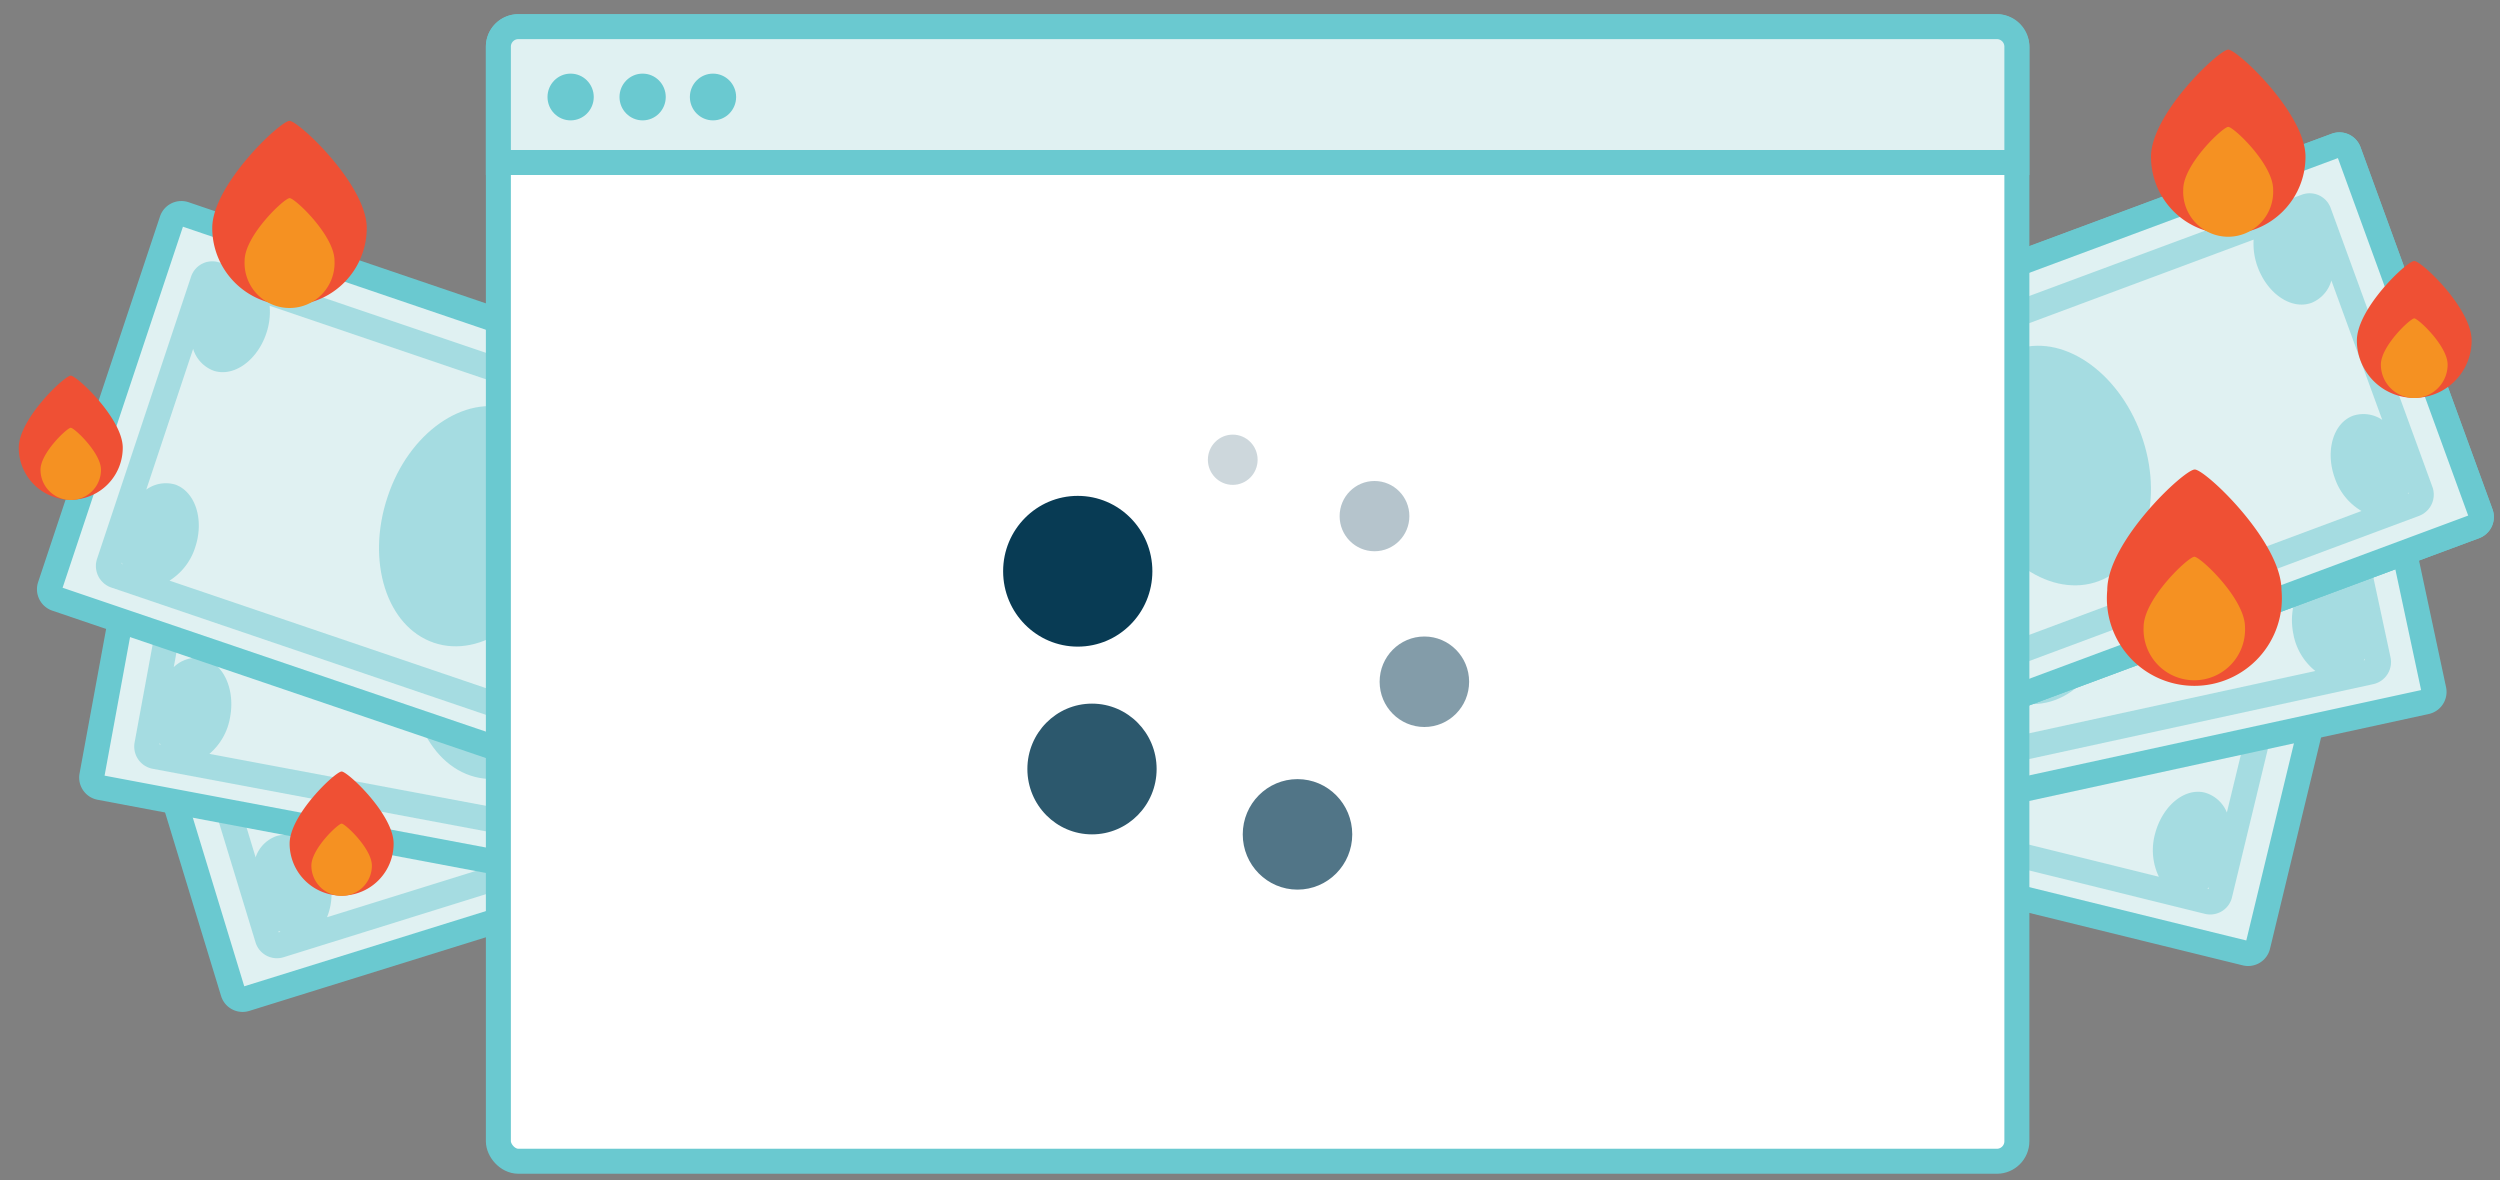 <svg id="Layer_1" data-name="Layer 1" xmlns="http://www.w3.org/2000/svg" viewBox="0 0 200 94.4"><rect x="0" y="0" width="200" height="94.4" fill="#808080" stroke="none"/><defs><style>.cls-1{fill:#e0f1f2;}.cls-1,.cls-3{stroke:#6ac9d0;stroke-miterlimit:10;stroke-width:2px;}.cls-12,.cls-2{fill:#6ac9d0;}.cls-2,.cls-6{opacity:0.5;}.cls-3{fill:#fff;}.cls-4,.cls-5,.cls-6,.cls-7,.cls-8,.cls-9{fill:#083b54;}.cls-4{opacity:0.2;}.cls-5{opacity:0.3;}.cls-7{opacity:0.85;}.cls-8{opacity:0.7;}.cls-10{fill:#ef5034;}.cls-11{fill:#f59122;}</style></defs><title>ipfs-illustrations-revised</title><path class="cls-1" d="M179.63,76.25l-52.91-13a0.81,0.81,0,0,1-.58-1l7.25-30a0.8,0.8,0,0,1,1-.59l52.91,13a0.81,0.81,0,0,1,.58,1l-7.25,30A0.8,0.8,0,0,1,179.63,76.25Z"/><path class="cls-2" d="M182.84,46.44L180.92,46a1.14,1.14,0,0,0-.6-0.15L134.26,34.46a1.79,1.79,0,0,0-2.16,1.33L126.5,58.92a1.81,1.81,0,0,0,1.32,2.19l48.58,12a1.79,1.79,0,0,0,2.16-1.33l5.59-23.13A1.81,1.81,0,0,0,182.84,46.44ZM134,36.46L177.6,47.22a5.34,5.34,0,0,0-.94,2c-0.55,2.26.35,4.42,2,4.83a2.67,2.67,0,0,0,2.29-.6L178.15,65a2.7,2.7,0,0,0-1.76-1.59c-1.65-.41-3.43,1.09-4,3.35a4.92,4.92,0,0,0,.32,3.38L128.48,59.2Zm42.59,34.6L176.7,71l0,0.12Z"/><path class="cls-2" d="M161.56,55.07c-1.28,5.28-5.44,8.79-9.3,7.84s-6-6-4.68-11.29,5.44-8.79,9.3-7.84S162.83,49.79,161.56,55.07Z"/><path class="cls-1" d="M19.64,79.92l52.05-16.2a0.81,0.81,0,0,0,.53-1l-9-29.5a0.8,0.8,0,0,0-1-.53L10.17,48.88a0.81,0.81,0,0,0-.53,1l9,29.5A0.8,0.8,0,0,0,19.64,79.92Z"/><path class="cls-2" d="M13.5,52.62l6.94,22.76a1.79,1.79,0,0,0,2.24,1.2L70.47,61.69a1.81,1.81,0,0,0,1.18-2.26L64.71,36.68a1.79,1.79,0,0,0-2.24-1.2L17.16,49.59a2.24,2.24,0,0,0-.31.05,2.25,2.25,0,0,0-.28.13l-1.88.59A1.81,1.81,0,0,0,13.5,52.62Zm56.2,7.21L26.16,73.38A4.93,4.93,0,0,0,26.28,70c-0.68-2.22-2.54-3.61-4.17-3.11a2.71,2.71,0,0,0-1.66,1.7L17,57.22a2.67,2.67,0,0,0,2.32.46C20.93,57.18,21.7,55,21,52.74A5.33,5.33,0,0,0,20,50.82L62.87,37.46ZM22.29,74.59l0-.12,0.14,0.08Z"/><path class="cls-2" d="M36.43,57.7c1.59,5.2,5.95,8.45,9.75,7.27s5.59-6.35,4-11.55S44.24,45,40.44,46.15,34.85,52.5,36.43,57.7Z"/><path class="cls-1" d="M194.1,56.14L140.85,67.73a0.8,0.8,0,0,1-.95-0.62l-6.44-30.18a0.81,0.81,0,0,1,.61-1L187.32,24.4a0.8,0.8,0,0,1,.95.62l6.44,30.18A0.81,0.81,0,0,1,194.1,56.14Z"/><path class="cls-2" d="M184.1,27.91l-1.93.42a1.14,1.14,0,0,0-.6.13L135.22,38.55a1.81,1.81,0,0,0-1.37,2.15l5,23.28a1.79,1.79,0,0,0,2.13,1.39l48.89-10.64a1.81,1.81,0,0,0,1.37-2.15l-5-23.28A1.79,1.79,0,0,0,184.1,27.91ZM135.83,40.48l43.89-9.55a5.37,5.37,0,0,0,0,2.2c0.48,2.27,2.22,3.82,3.88,3.46a2.7,2.7,0,0,0,1.8-1.54l2.48,11.62a2.67,2.67,0,0,0-2.27-.66c-1.66.36-2.61,2.5-2.13,4.77a4.89,4.89,0,0,0,1.75,2.9l-44.53,9.69ZM189.1,52.83l0.08-.14,0,0.12Z"/><path class="cls-2" d="M168.69,45.06c1.13,5.31-1.1,10.31-5,11.15s-8-2.78-9.09-8.09,1.1-10.31,5-11.15S167.55,39.75,168.69,45.06Z"/><path class="cls-1" d="M198,42.11l-51.11,19a0.8,0.8,0,0,1-1-.48l-10.57-29a0.81,0.81,0,0,1,.47-1l51.11-19a0.8,0.8,0,0,1,1,.48l10.57,29A0.81,0.81,0,0,1,198,42.11Z"/><path class="cls-2" d="M184.16,15.57l-1.85.69a1.14,1.14,0,0,0-.58.22L137.24,33a1.82,1.82,0,0,0-1.06,2.32l8.15,22.34a1.79,1.79,0,0,0,2.3,1.07l46.92-17.47A1.82,1.82,0,0,0,194.61,39l-8.15-22.34A1.79,1.79,0,0,0,184.16,15.57Zm-46,19.28,42.13-15.68a5.37,5.37,0,0,0,.32,2.18c0.8,2.18,2.73,3.47,4.33,2.87a2.71,2.71,0,0,0,1.57-1.78l4.07,11.15a2.67,2.67,0,0,0-2.34-.33c-1.59.59-2.24,2.84-1.45,5a4.87,4.87,0,0,0,2.13,2.62L146.13,56.83Zm54.46,4.68,0.06-.15,0,0.11Z"/><path class="cls-2" d="M171.28,34.74c1.86,5.1.35,10.36-3.38,11.75s-8.26-1.62-10.12-6.72S157.43,29.4,161.16,28,169.42,29.64,171.28,34.74Z"/><path class="cls-1" d="M198,42.11l-51.11,19a0.8,0.8,0,0,1-1-.48l-10.57-29a0.81,0.81,0,0,1,.47-1l51.11-19a0.8,0.8,0,0,1,1,.48l10.57,29A0.81,0.81,0,0,1,198,42.11Z"/><path class="cls-2" d="M184.16,15.57l-1.85.69a1.14,1.14,0,0,0-.58.22L137.24,33a1.82,1.82,0,0,0-1.06,2.32l8.15,22.34a1.79,1.79,0,0,0,2.3,1.07l46.92-17.47A1.82,1.82,0,0,0,194.61,39l-8.15-22.34A1.79,1.79,0,0,0,184.16,15.57Zm-46,19.28,42.13-15.68a5.37,5.37,0,0,0,.32,2.18c0.8,2.18,2.73,3.47,4.33,2.87a2.71,2.71,0,0,0,1.57-1.78l4.07,11.15a2.67,2.67,0,0,0-2.34-.33c-1.59.59-2.24,2.84-1.45,5a4.87,4.87,0,0,0,2.13,2.62L146.13,56.83Zm54.46,4.68,0.06-.15,0,0.11Z"/><path class="cls-2" d="M171.28,34.74c1.86,5.1.35,10.36-3.38,11.75s-8.26-1.62-10.12-6.72S157.43,29.4,161.16,28,169.42,29.64,171.28,34.74Z"/><path class="cls-1" d="M8,63L61.53,73.09a0.8,0.8,0,0,0,.93-0.64L68,42.1a0.81,0.81,0,0,0-.64-0.94L13.85,31.11a0.8,0.8,0,0,0-.93.64L7.34,62.1A0.81,0.81,0,0,0,8,63Z"/><path class="cls-2" d="M15.08,36L10.77,59.39a1.81,1.81,0,0,0,1.43,2.11l49.17,9.23a1.79,1.79,0,0,0,2.09-1.45l4.31-23.41a1.81,1.81,0,0,0-1.43-2.11L19.71,35a2.24,2.24,0,0,0-.3-0.1,2.24,2.24,0,0,0-.31,0l-1.94-.36A1.79,1.79,0,0,0,15.08,36ZM61.54,68.72L16.75,60.31a4.89,4.89,0,0,0,1.66-2.95c0.42-2.29-.59-4.39-2.26-4.71a2.67,2.67,0,0,0-2.25.72l2.15-11.68a2.7,2.7,0,0,0,1.84,1.49c1.67,0.31,3.37-1.29,3.79-3.57a5.37,5.37,0,0,0,0-2.2L65.78,45.7ZM12.77,59.56l0-.12,0.08,0.14Z"/><path class="cls-2" d="M33.06,51.23c-1,5.35,1.39,10.27,5.29,11s7.87-3,8.85-8.35-1.39-10.27-5.29-11S34,45.88,33.06,51.23Z"/><path class="cls-1" d="M4.49,47.9L56.12,65.45a0.8,0.8,0,0,0,1-.51l9.75-29.26a0.81,0.81,0,0,0-.5-1L14.75,17.12a0.8,0.8,0,0,0-1,.51L4,46.88A0.81,0.81,0,0,0,4.49,47.9Z"/><path class="cls-2" d="M15.29,22.12L7.77,44.69A1.82,1.82,0,0,0,8.9,47l47.4,16.11A1.79,1.79,0,0,0,58.56,62l7.52-22.57A1.82,1.82,0,0,0,65,37.09L20,21.82a2.25,2.25,0,0,0-.28-0.14,2.24,2.24,0,0,0-.31-0.06L17.56,21A1.79,1.79,0,0,0,15.29,22.12Zm41.45,39L13.56,46.45a4.87,4.87,0,0,0,2.06-2.68c0.73-2.2,0-4.43-1.59-5a2.67,2.67,0,0,0-2.33.4l3.75-11.26a2.71,2.71,0,0,0,1.62,1.74c1.61,0.55,3.51-.8,4.24-3a5.37,5.37,0,0,0,.26-2.19L64.13,38.93Zm-47-16,0-.12,0.06,0.15Z"/><path class="cls-2" d="M31,39.77c-1.72,5.15-.06,10.37,3.71,11.65s8.21-1.86,9.93-7S44.66,34,40.9,32.76,32.69,34.62,31,39.77Z"/><rect class="cls-3" x="39.87" y="2.14" width="121.48" height="90.76" rx="1.6" ry="1.6"/><path class="cls-1" d="M39.87,13V3.74a1.6,1.6,0,0,1,1.59-1.61h118.3a1.6,1.6,0,0,1,1.59,1.61V13H39.87Z"/><ellipse class="cls-4" cx="98.62" cy="36.78" rx="1.99" ry="2.01"/><ellipse class="cls-5" cx="109.96" cy="41.29" rx="2.79" ry="2.81"/><ellipse class="cls-6" cx="113.95" cy="54.54" rx="3.58" ry="3.62"/><ellipse class="cls-7" cx="87.36" cy="61.52" rx="5.17" ry="5.23"/><ellipse class="cls-8" cx="103.8" cy="66.75" rx="4.38" ry="4.42"/><ellipse class="cls-9" cx="86.22" cy="45.7" rx="5.97" ry="6.03"/><path class="cls-10" d="M184.44,12.54a6.18,6.18,0,1,1-12.36,0c0-3.45,5.45-8.57,6.18-8.57S184.44,9.09,184.44,12.54Z"/><path class="cls-11" d="M181.85,15.15a3.6,3.6,0,1,1-7.19,0c0-2,3.17-5,3.6-5S181.85,13.14,181.85,15.15Z"/><path class="cls-10" d="M29.34,18.24a6.18,6.18,0,1,1-12.36,0c0-3.45,5.45-8.57,6.18-8.57S29.34,14.8,29.34,18.24Z"/><path class="cls-11" d="M26.76,20.85a3.6,3.6,0,1,1-7.19,0c0-2,3.17-5,3.6-5S26.76,18.85,26.76,20.85Z"/><path class="cls-10" d="M9.82,35.82a4.16,4.16,0,1,1-8.32,0c0-2.32,3.67-5.77,4.16-5.77S9.82,33.5,9.82,35.82Z"/><path class="cls-11" d="M8.08,37.58a2.42,2.42,0,1,1-4.84,0c0-1.35,2.14-3.36,2.42-3.36S8.08,36.23,8.08,37.58Z"/><path class="cls-10" d="M197.73,27.24a4.59,4.59,0,1,1-9.18,0c0-2.56,4-6.36,4.59-6.36S197.73,24.68,197.73,27.24Z"/><path class="cls-11" d="M195.81,29.17a2.67,2.67,0,1,1-5.34,0c0-1.49,2.36-3.7,2.67-3.7S195.81,27.68,195.81,29.17Z"/><path class="cls-10" d="M182.52,47.22a7,7,0,1,1-13.94,0c0-3.89,6.15-9.66,7-9.66S182.52,43.33,182.52,47.22Z"/><path class="cls-11" d="M179.6,50.16a4.06,4.06,0,1,1-8.11,0c0-2.26,3.58-5.62,4.06-5.62S179.6,47.9,179.6,50.16Z"/><path class="cls-10" d="M31.49,67.49a4.16,4.16,0,1,1-8.32,0c0-2.32,3.67-5.77,4.16-5.77S31.49,65.17,31.49,67.49Z"/><path class="cls-11" d="M29.75,69.25a2.42,2.42,0,1,1-4.84,0c0-1.35,2.14-3.36,2.42-3.36S29.75,67.89,29.75,69.25Z"/><ellipse class="cls-12" cx="45.65" cy="7.76" rx="1.85" ry="1.87"/><ellipse class="cls-12" cx="51.41" cy="7.76" rx="1.85" ry="1.87"/><ellipse class="cls-12" cx="57.04" cy="7.76" rx="1.85" ry="1.87"/></svg>